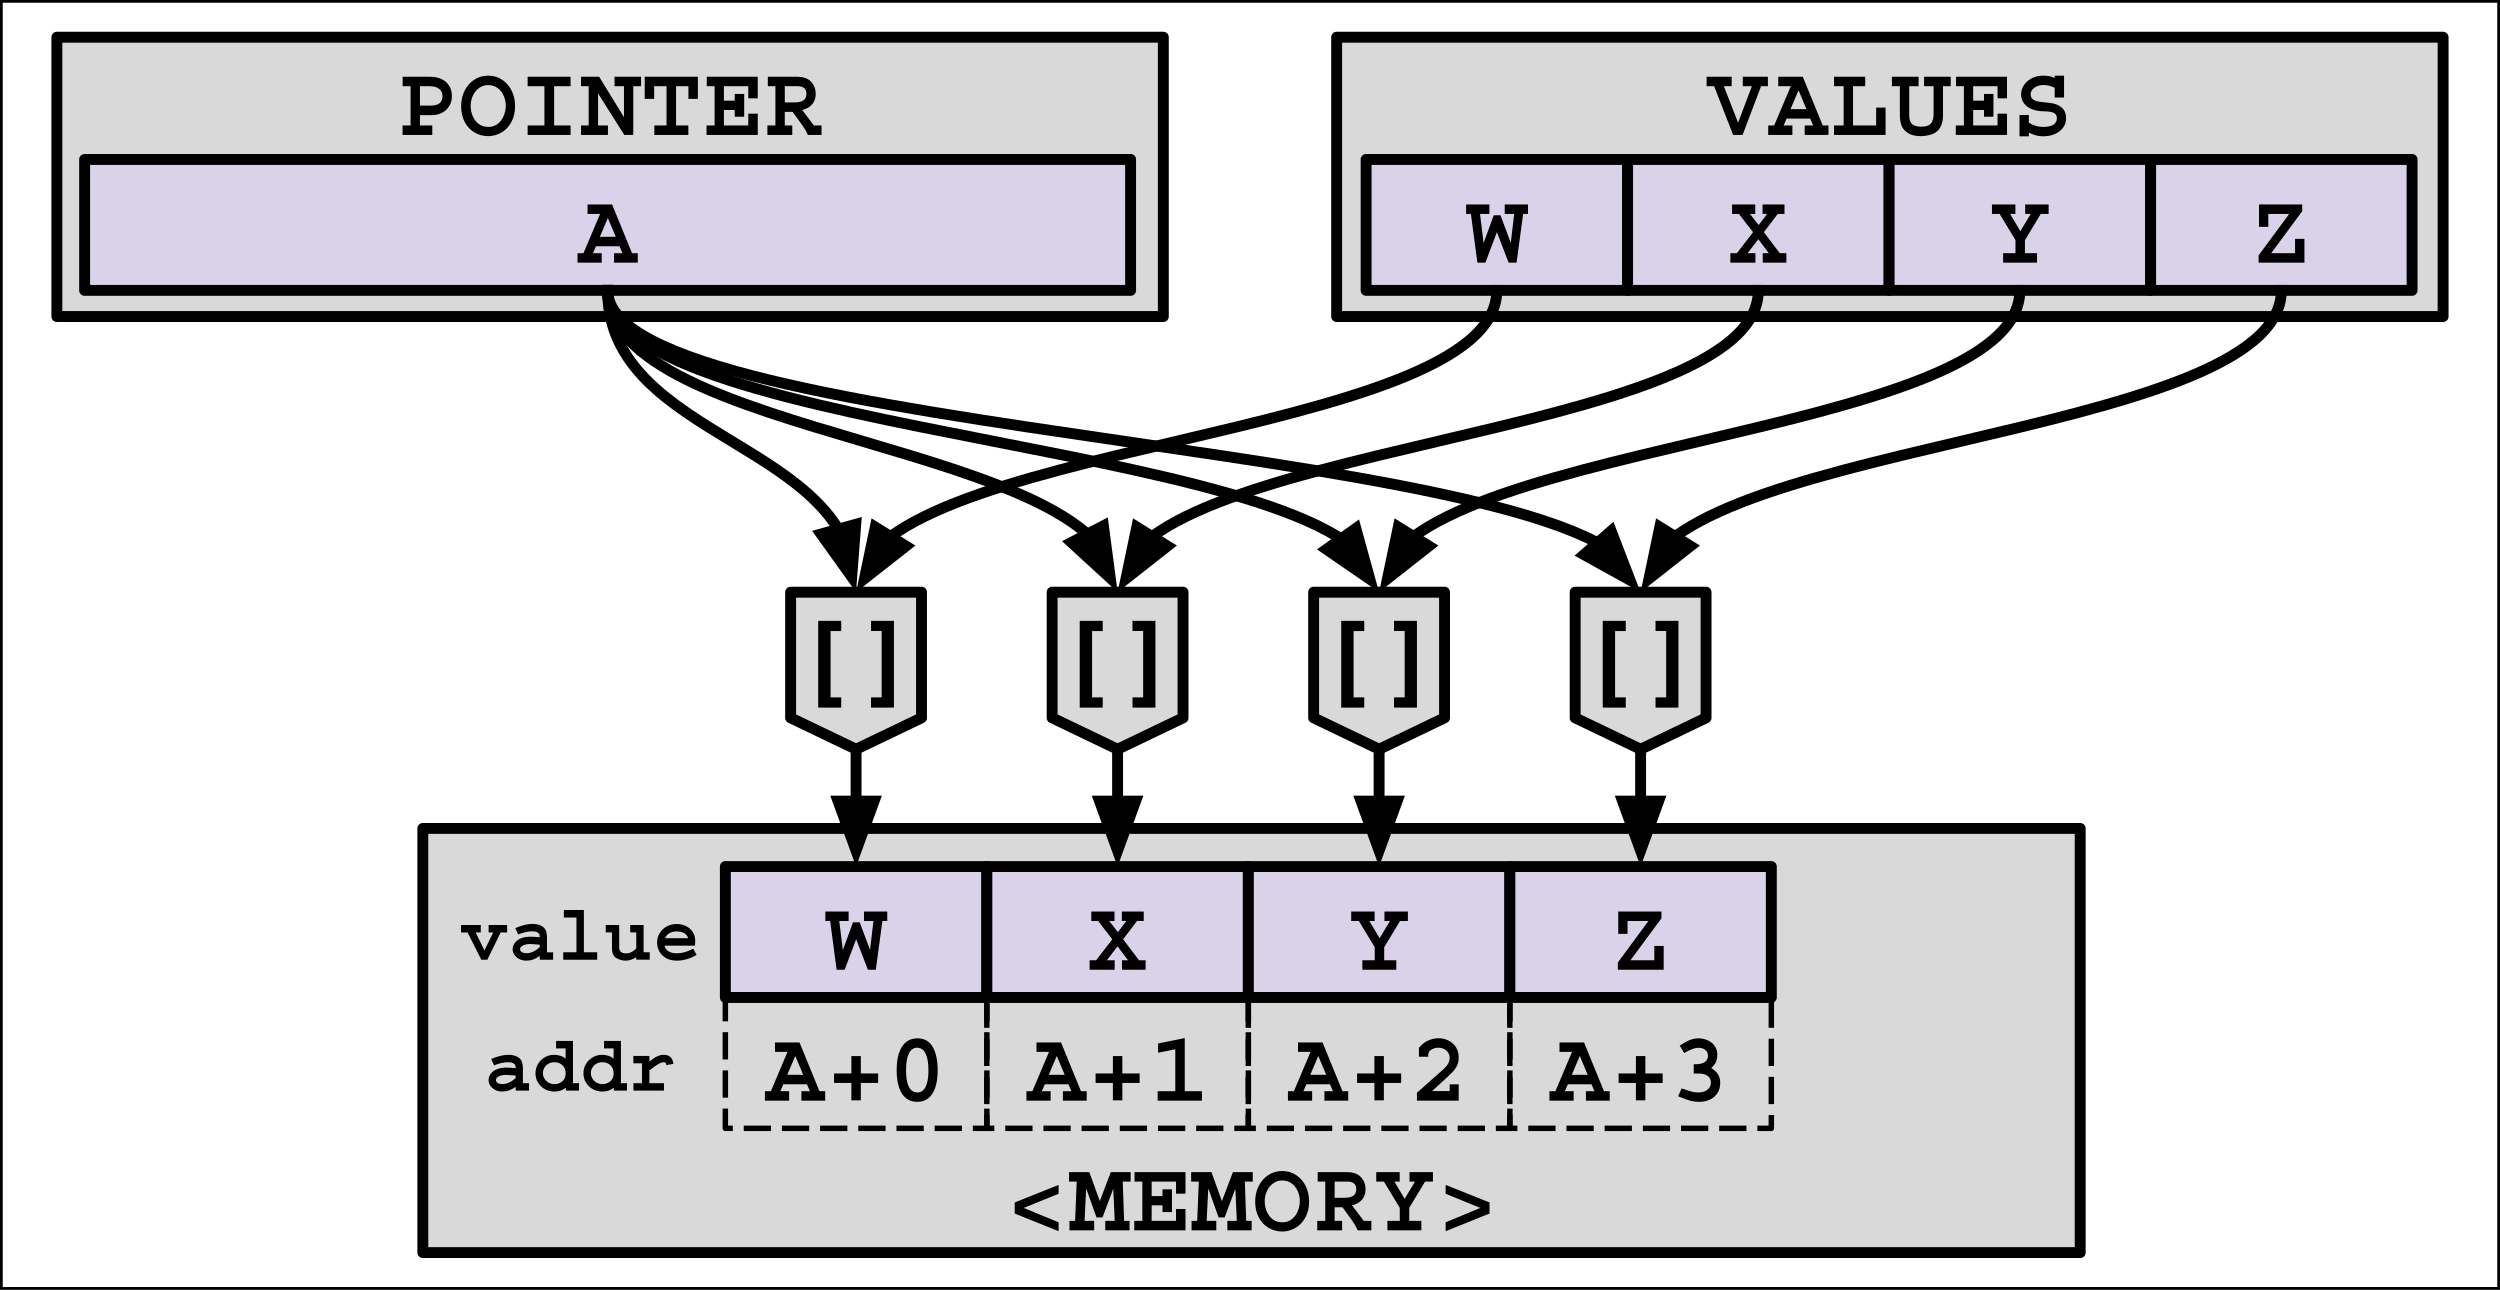 <svg version="1.1" viewBox="0.0 0.0 458.37 236.48" fill="none" stroke="none" stroke-linecap="square" stroke-miterlimit="10" xmlns:xlink="http://www.w3.org/1999/xlink" xmlns="http://www.w3.org/2000/svg"><rect x="0.0" y="0.0" width="458.37" height="236.48" fill="#808080" stroke="none"/><clipPath id="p.0"><path d="m0 0l458.37 0l0 236.48l-458.37 0l0 -236.48z" clip-rule="nonzero"/></clipPath><g clip-path="url(#p.0)"><path fill="#000000" fill-opacity="0.0" d="m0 0l458.37 0l0 236.48l-458.37 0z" fill-rule="evenodd"/><path fill="#ffffff" d="m0.003 0l458.362 0l0 236.472l-458.362 0z" fill-rule="evenodd"/><path stroke="#000000" stroke-width="1.0" stroke-linejoin="round" stroke-linecap="butt" d="m0.003 0l458.362 0l0 236.472l-458.362 0z" fill-rule="evenodd"/><path fill="#d9d9d9" d="m77.525 151.894l303.874 0l0 77.764l-303.874 0z" fill-rule="evenodd"/><path stroke="#000000" stroke-width="2.0" stroke-linejoin="round" stroke-linecap="butt" d="m77.525 151.894l303.874 0l0 77.764l-303.874 0z" fill-rule="evenodd"/><path fill="#000000" d="m187.703 221.468l6.391 2.641l0 1.625l-8.047 -3.234l0 -2.031l8.047 -3.219l0 1.625l-6.391 2.594zm13.944 -1.25l2.016 -5.312l3.641 0l0 1.734l-1.453 0l0.25 7.203l1.0 0l0 1.734l-4.453 0l0 -1.734l1.734 0l-0.266 -5.891l-1.969 5.25l-1.109 0l-1.891 -5.297l-0.297 5.938l1.766 0l0 1.734l-4.531 0l0 -1.734l1.031 0l0.297 -7.203l-1.406 0l0 -1.734l3.719 0l1.922 5.312zm15.709 -1.359l-1.734 0l0 -2.219l-4.469 0l0 2.656l1.984 0l0 -1.234l1.734 0l0 4.172l-1.734 0l0 -1.234l-1.984 0l0 2.844l4.469 0l0 -2.172l1.734 0l0 3.906l-9.391 0l0 -1.734l1.484 0l0 -7.203l-1.438 0l0 -1.734l9.344 0l0 3.953zm6.678 1.359l2.016 -5.312l3.641 0l0 1.734l-1.453 0l0.25 7.203l1.0 0l0 1.734l-4.453 0l0 -1.734l1.734 0l-0.266 -5.891l-1.969 5.25l-1.109 0l-1.891 -5.297l-0.297 5.938l1.766 0l0 1.734l-4.531 0l0 -1.734l1.031 0l0.297 -7.203l-1.406 0l0 -1.734l3.719 0l1.922 5.312zm15.991 0.047q0 1.766 -0.719 3.016q-0.703 1.25 -1.844 1.891q-1.141 0.625 -2.359 0.625q-1.344 0 -2.484 -0.656q-1.141 -0.656 -1.812 -1.906q-0.672 -1.25 -0.672 -2.938q0 -1.531 0.625 -2.812q0.641 -1.297 1.766 -2.031q1.141 -0.75 2.578 -0.75q1.453 0 2.578 0.766q1.125 0.766 1.734 2.031q0.609 1.266 0.609 2.766zm-4.922 3.844q1.0 0 1.719 -0.547q0.734 -0.562 1.109 -1.469q0.391 -0.906 0.391 -1.906q0 -0.938 -0.391 -1.797q-0.375 -0.875 -1.109 -1.406q-0.734 -0.547 -1.75 -0.547q-0.906 0 -1.641 0.531q-0.734 0.531 -1.141 1.406q-0.406 0.859 -0.406 1.875q0 1.031 0.391 1.922q0.391 0.891 1.125 1.422q0.75 0.516 1.703 0.516zm15.272 -6.062q0 1.125 -0.641 1.891q-0.625 0.766 -1.844 1.062l2.156 2.844l1.391 0l0 1.734l-2.5 0q-0.422 -0.953 -1.125 -1.922l-1.672 -2.312l-1.438 0l0 2.5l1.375 0l0 1.734l-4.562 0l0 -1.734l1.469 0l0 -7.203l-1.391 0l0 -1.734l5.328 0q1.781 0 2.609 0.922q0.844 0.906 0.844 2.219zm-1.703 0.016q0 -0.719 -0.406 -1.062q-0.406 -0.359 -1.172 -0.359l-2.391 0l0 2.969l1.797 0q1.094 0 1.625 -0.375q0.547 -0.391 0.547 -1.172zm7.959 -1.422l-0.969 0l1.875 3.156l1.906 -3.156l-1.016 0l0 -1.734l4.297 0l0 1.734l-1.438 0l-2.906 4.812l0 2.391l2.219 0l0 1.734l-6.219 0l0 -1.734l2.266 0l0 -2.391l-2.906 -4.812l-1.406 0l0 -1.734l4.297 0l0 1.734zm16.475 3.828l0 2.031l-8.047 3.234l0 -1.625l6.359 -2.641l-6.359 -2.594l0 -1.625l8.047 3.219z" fill-rule="nonzero"/><path fill="#d9d9d9" d="m245.072 6.823l202.866 0l0 51.213l-202.866 0z" fill-rule="evenodd"/><path stroke="#000000" stroke-width="2.0" stroke-linejoin="round" stroke-linecap="butt" d="m245.072 6.823l202.866 0l0 51.213l-202.866 0z" fill-rule="evenodd"/><path fill="#000000" d="m317.502 15.805l-1.438 0l2.609 6.687l2.531 -6.687l-1.672 0l0 -1.734l4.609 0l0 1.734l-1.25 0l-3.391 8.937l-1.734 0l-3.484 -8.937l-1.375 0l0 -1.734l4.594 0l0 1.734zm16.694 7.203l1.047 0l0 1.734l-4.359 0l0 -1.734l1.562 0l-0.547 -1.266l-4.328 0l-0.547 1.266l1.609 0l0 1.734l-4.438 0l0 -1.734l1.094 0l3.047 -7.203l-2.297 0l0 -1.734l4.5 0l3.656 8.937zm-2.984 -3.0l-1.453 -3.453l-1.469 3.453l2.922 0zm10.772 -4.203l-2.234 0l0 7.203l4.234 0l0 -3.281l1.734 0l0 5.016l-9.453 0l0 -1.734l1.766 0l0 -7.203l-1.766 0l0 -1.734l5.719 0l0 1.734zm9.788 0l-1.719 0l0 5.344q0 1.109 0.531 1.594q0.531 0.484 1.656 0.484q1.25 0 1.766 -0.547q0.516 -0.547 0.516 -1.859l0 -5.016l-1.75 0l0 -1.734l4.891 0l0 1.734l-1.422 0l0 5.406q0 0.922 -0.281 1.672q-0.281 0.734 -0.797 1.188q-0.516 0.453 -1.359 0.672q-0.828 0.219 -1.547 0.219q-1.062 0 -1.781 -0.25q-0.703 -0.25 -1.219 -0.766q-0.922 -0.859 -0.922 -2.938l0 -5.203l-1.453 0l0 -1.734l4.891 0l0 1.734zm16.209 2.219l-1.734 0l0 -2.219l-4.469 0l0 2.656l1.984 0l0 -1.234l1.734 0l0 4.172l-1.734 0l0 -1.234l-1.984 0l0 2.844l4.469 0l0 -2.172l1.734 0l0 3.906l-9.391 0l0 -1.734l1.484 0l0 -7.203l-1.438 0l0 -1.734l9.344 0l0 3.953zm8.741 -3.734l0 -0.422l1.719 0l0 4.016l-1.719 0l0 -1.797q-1.094 -0.5 -2.031 -0.5q-1.016 0 -1.703 0.5q-0.672 0.5 -0.672 1.188q0 0.609 0.391 0.922q0.391 0.297 0.953 0.406q0.562 0.109 1.562 0.203l0.719 0.078q1.344 0.172 2.109 0.875q0.766 0.688 0.766 1.922q0 0.984 -0.562 1.734q-0.547 0.75 -1.516 1.172q-0.953 0.406 -2.156 0.406q-0.656 0 -1.25 -0.156q-0.594 -0.156 -1.344 -0.516l0 0.672l-1.719 0l0 -3.906l1.719 0l0 1.422q1.266 0.766 2.609 0.766q1.219 0 1.875 -0.406q0.656 -0.422 0.656 -1.188q0 -0.656 -0.516 -0.953q-0.516 -0.297 -1.766 -0.312q-2.094 -0.031 -3.188 -0.891q-1.094 -0.859 -1.094 -2.25q0 -0.875 0.516 -1.656q0.516 -0.797 1.438 -1.266q0.922 -0.484 2.109 -0.484q1.156 0 2.094 0.422z" fill-rule="nonzero"/><path fill="#d9d9d9" d="m10.427 6.823l202.866 0l0 51.213l-202.866 0z" fill-rule="evenodd"/><path stroke="#000000" stroke-width="2.0" stroke-linejoin="round" stroke-linecap="butt" d="m10.427 6.823l202.866 0l0 51.213l-202.866 0z" fill-rule="evenodd"/><path fill="#000000" d="m82.853 17.665q0 1.0 -0.484 1.781q-0.469 0.781 -1.297 1.219q-0.828 0.438 -1.828 0.438l-2.25 0l0 1.906l2.266 0l0 1.734l-5.453 0l0 -1.734l1.469 0l0 -7.203l-1.453 0l0 -1.734l4.922 0q1.938 0 3.016 0.953q1.094 0.953 1.094 2.641zm-1.719 -0.047q0 -0.828 -0.609 -1.312q-0.609 -0.5 -1.781 -0.5l-1.75 0l0 3.562l1.938 0q2.203 0 2.203 -1.75zm13.303 1.812q0 1.766 -0.719 3.016q-0.703 1.25 -1.844 1.891q-1.141 0.625 -2.359 0.625q-1.344 0 -2.484 -0.656q-1.141 -0.656 -1.812 -1.906q-0.672 -1.25 -0.672 -2.938q0 -1.531 0.625 -2.812q0.641 -1.297 1.766 -2.031q1.141 -0.75 2.578 -0.75q1.453 0 2.578 0.766q1.125 0.766 1.734 2.031q0.609 1.266 0.609 2.766zm-4.922 3.844q1.0 0 1.719 -0.547q0.734 -0.562 1.109 -1.469q0.391 -0.906 0.391 -1.906q0 -0.938 -0.391 -1.797q-0.375 -0.875 -1.109 -1.406q-0.734 -0.547 -1.75 -0.547q-0.906 0 -1.641 0.531q-0.734 0.531 -1.141 1.406q-0.406 0.859 -0.406 1.875q0 1.031 0.391 1.922q0.391 0.891 1.125 1.422q0.75 0.516 1.703 0.516zm15.1 -7.469l-3.016 0l0 7.203l3.016 0l0 1.734l-7.875 0l0 -1.734l3.078 0l0 -7.203l-3.078 0l0 -1.734l7.875 0l0 1.734zm9.788 5.672l0 -5.672l-1.734 0l0 -1.734l4.875 0l0 1.734l-1.438 0l0 8.937l-1.641 0l-4.812 -7.609l0 5.875l1.812 0l0 1.734l-4.938 0l0 -1.734l1.406 0l0 -7.203l-1.406 0l0 -1.734l3.328 0l4.547 7.406zm13.553 -3.344l-1.734 0l0 -2.328l-2.266 0l0 7.203l2.25 0l0 1.734l-6.234 0l0 -1.734l2.234 0l0 -7.203l-2.266 0l0 2.328l-1.734 0l0 -4.062l9.75 0l0 4.062zm10.975 -0.109l-1.734 0l0 -2.219l-4.469 0l0 2.656l1.984 0l0 -1.234l1.734 0l0 4.172l-1.734 0l0 -1.234l-1.984 0l0 2.844l4.469 0l0 -2.172l1.734 0l0 3.906l-9.391 0l0 -1.734l1.484 0l0 -7.203l-1.438 0l0 -1.734l9.344 0l0 3.953zm10.631 -0.812q0 1.125 -0.641 1.891q-0.625 0.766 -1.844 1.062l2.156 2.844l1.391 0l0 1.734l-2.5 0q-0.422 -0.953 -1.125 -1.922l-1.672 -2.312l-1.438 0l0 2.5l1.375 0l0 1.734l-4.562 0l0 -1.734l1.469 0l0 -7.203l-1.391 0l0 -1.734l5.328 0q1.781 0 2.609 0.922q0.844 0.906 0.844 2.219zm-1.703 0.016q0 -0.719 -0.406 -1.062q-0.406 -0.359 -1.172 -0.359l-2.391 0l0 2.969l1.797 0q1.094 0 1.625 -0.375q0.547 -0.391 0.547 -1.172z" fill-rule="nonzero"/><path fill="#d9d2e9" d="m15.516 29.238l191.78 0l0 24.0l-191.78 0z" fill-rule="evenodd"/><path stroke="#000000" stroke-width="2.0" stroke-linejoin="round" stroke-linecap="butt" d="m15.516 29.238l191.78 0l0 24.0l-191.78 0z" fill-rule="evenodd"/><path fill="#000000" d="m115.887 46.423l1.047 0l0 1.734l-4.359 0l0 -1.734l1.562 0l-0.547 -1.266l-4.328 0l-0.547 1.266l1.609 0l0 1.734l-4.438 0l0 -1.734l1.094 0l3.047 -7.203l-2.297 0l0 -1.734l4.5 0l3.656 8.938zm-2.984 -3.0l-1.453 -3.453l-1.469 3.453l2.922 0z" fill-rule="nonzero"/><path fill="#d9d2e9" d="m250.471 29.238l47.937 0l0 24.0l-47.937 0z" fill-rule="evenodd"/><path stroke="#000000" stroke-width="2.0" stroke-linejoin="round" stroke-linecap="butt" d="m250.471 29.238l47.937 0l0 24.0l-47.937 0z" fill-rule="evenodd"/><path fill="#000000" d="m273.077 39.22l-1.719 0l0.656 5.344l1.859 -5.094l1.234 0l1.891 5.047l0.625 -5.297l-1.734 0l0 -1.734l4.266 0l0 1.734l-0.891 0l-1.203 8.938l-1.453 0l-2.156 -5.594l-2.109 5.594l-1.469 0l-1.188 -8.938l-0.875 0l0 -1.734l4.266 0l0 1.734z" fill-rule="nonzero"/><path fill="#d9d2e9" d="m298.419 29.238l47.937 0l0 24.0l-47.937 0z" fill-rule="evenodd"/><path stroke="#000000" stroke-width="2.0" stroke-linejoin="round" stroke-linecap="butt" d="m298.419 29.238l47.937 0l0 24.0l-47.937 0z" fill-rule="evenodd"/><path fill="#000000" d="m321.821 39.22l-0.969 0l1.594 2.047l1.547 -2.047l-0.828 0l0 -1.734l4.016 0l0 1.734l-1.234 0l-2.547 3.359l2.922 3.844l1.203 0l0 1.734l-4.328 0l0 -1.734l1.109 0l-1.922 -2.562l-1.969 2.562l1.438 0l0 1.734l-4.594 0l0 -1.734l1.188 0l2.969 -3.844l-2.594 -3.359l-1.25 0l0 -1.734l4.25 0l0 1.734z" fill-rule="nonzero"/><path fill="#d9d2e9" d="m346.366 29.238l47.937 0l0 24.0l-47.937 0z" fill-rule="evenodd"/><path stroke="#000000" stroke-width="2.0" stroke-linejoin="round" stroke-linecap="butt" d="m346.366 29.238l47.937 0l0 24.0l-47.937 0z" fill-rule="evenodd"/><path fill="#000000" d="m369.519 39.22l-0.969 0l1.875 3.156l1.906 -3.156l-1.016 0l0 -1.734l4.297 0l0 1.734l-1.438 0l-2.906 4.812l0 2.391l2.219 0l0 1.734l-6.219 0l0 -1.734l2.266 0l0 -2.391l-2.906 -4.812l-1.406 0l0 -1.734l4.297 0l0 1.734z" fill-rule="nonzero"/><path fill="#d9d2e9" d="m394.313 29.238l47.937 0l0 24.0l-47.937 0z" fill-rule="evenodd"/><path stroke="#000000" stroke-width="2.0" stroke-linejoin="round" stroke-linecap="butt" d="m394.313 29.238l47.937 0l0 24.0l-47.937 0z" fill-rule="evenodd"/><path fill="#000000" d="m422.107 38.72l-5.688 7.703l4.375 0l0 -2.625l1.719 0l0 4.359l-8.406 0l0 -1.328l5.609 -7.609l-3.828 0l0 2.359l-1.703 0l0 -4.094l7.922 0l0 1.234z" fill-rule="nonzero"/><path fill="#d9d2e9" d="m132.991 158.881l47.937 0l0 24.0l-47.937 0z" fill-rule="evenodd"/><path stroke="#000000" stroke-width="2.0" stroke-linejoin="round" stroke-linecap="butt" d="m132.991 158.881l47.937 0l0 24.0l-47.937 0z" fill-rule="evenodd"/><path fill="#000000" d="m155.597 168.863l-1.719 0l0.656 5.344l1.859 -5.094l1.234 0l1.891 5.047l0.625 -5.297l-1.734 0l0 -1.734l4.266 0l0 1.734l-0.891 0l-1.203 8.938l-1.453 0l-2.156 -5.594l-2.109 5.594l-1.469 0l-1.188 -8.938l-0.875 0l0 -1.734l4.266 0l0 1.734z" fill-rule="nonzero"/><path fill="#d9d2e9" d="m180.938 158.881l47.937 0l0 24.0l-47.937 0z" fill-rule="evenodd"/><path stroke="#000000" stroke-width="2.0" stroke-linejoin="round" stroke-linecap="butt" d="m180.938 158.881l47.937 0l0 24.0l-47.937 0z" fill-rule="evenodd"/><path fill="#000000" d="m204.341 168.863l-0.969 0l1.594 2.047l1.547 -2.047l-0.828 0l0 -1.734l4.016 0l0 1.734l-1.234 0l-2.547 3.359l2.922 3.844l1.203 0l0 1.734l-4.328 0l0 -1.734l1.109 0l-1.922 -2.562l-1.969 2.562l1.438 0l0 1.734l-4.594 0l0 -1.734l1.188 0l2.969 -3.844l-2.594 -3.359l-1.25 0l0 -1.734l4.25 0l0 1.734z" fill-rule="nonzero"/><path fill="#d9d2e9" d="m228.886 158.881l47.937 0l0 24.0l-47.937 0z" fill-rule="evenodd"/><path stroke="#000000" stroke-width="2.0" stroke-linejoin="round" stroke-linecap="butt" d="m228.886 158.881l47.937 0l0 24.0l-47.937 0z" fill-rule="evenodd"/><path fill="#000000" d="m252.039 168.863l-0.969 0l1.875 3.156l1.906 -3.156l-1.016 0l0 -1.734l4.297 0l0 1.734l-1.438 0l-2.906 4.812l0 2.391l2.219 0l0 1.734l-6.219 0l0 -1.734l2.266 0l0 -2.391l-2.906 -4.812l-1.406 0l0 -1.734l4.297 0l0 1.734z" fill-rule="nonzero"/><path fill="#d9d2e9" d="m276.833 158.881l47.937 0l0 24.0l-47.937 0z" fill-rule="evenodd"/><path stroke="#000000" stroke-width="2.0" stroke-linejoin="round" stroke-linecap="butt" d="m276.833 158.881l47.937 0l0 24.0l-47.937 0z" fill-rule="evenodd"/><path fill="#000000" d="m304.627 168.363l-5.688 7.703l4.375 0l0 -2.625l1.719 0l0 4.359l-8.406 0l0 -1.328l5.609 -7.609l-3.828 0l0 2.359l-1.703 0l0 -4.094l7.922 0l0 1.234z" fill-rule="nonzero"/><path fill="#d9d9d9" d="m144.959 108.576l24.0 0l0 23.04l-12.0 5.76l-12.0 -5.76z" fill-rule="evenodd"/><path stroke="#000000" stroke-width="2.0" stroke-linejoin="round" stroke-linecap="butt" d="m144.959 108.576l24.0 0l0 23.04l-12.0 5.76l-12.0 -5.76z" fill-rule="evenodd"/><path fill="#000000" d="m150.016 129.736l0 -15.906l4.219 0l0 1.875l-1.953 0l0 12.156l1.953 0l0 1.875l-4.219 0zm13.882 -15.906l0 15.906l-4.203 0l0 -1.875l1.953 0l0 -12.172l-1.953 0l0 -1.859l4.203 0z" fill-rule="nonzero"/><path fill="#000000" fill-opacity="0.0" d="m274.44 53.238c0 13.835 -29.37 20.752 -58.74 27.669c-29.37 6.917 -58.74 13.835 -58.74 27.669" fill-rule="evenodd"/><path stroke="#000000" stroke-width="2.0" stroke-linejoin="round" stroke-linecap="butt" d="m274.44 53.238c0 13.835 -29.37 20.752 -58.74 27.669c-14.685 3.459 -29.37 6.917 -40.384 11.241c-2.753 1.081 -5.277 2.216 -7.515 3.418c-1.119 0.601 -2.165 1.219 -3.133 1.856c-0.242 0.159 -0.479 0.319 -0.711 0.481c-0.116 0.081 -0.231 0.162 -0.344 0.243l-0.323 0.235" fill-rule="evenodd"/><path fill="#000000" stroke="#000000" stroke-width="2.0" stroke-linecap="butt" d="m160.482 96.639l-1.981 9.453l7.594 -5.969z" fill-rule="evenodd"/><path fill="#000000" fill-opacity="0.0" d="m111.406 53.238c0 13.835 11.386 20.752 22.772 27.669c11.386 6.917 22.772 13.835 22.772 27.669" fill-rule="evenodd"/><path stroke="#000000" stroke-width="2.0" stroke-linejoin="round" stroke-linecap="butt" d="m111.406 53.238c0 13.835 11.386 20.752 22.772 27.669c5.693 3.459 11.386 6.917 15.656 11.241c1.067 1.081 2.046 2.216 2.913 3.418c0.217 0.301 0.427 0.605 0.629 0.915c0.101 0.155 0.201 0.31 0.298 0.467l0.044 0.072" fill-rule="evenodd"/><path fill="#000000" stroke="#000000" stroke-width="2.0" stroke-linecap="butt" d="m150.536 97.909l5.626 7.851l0.737 -9.631z" fill-rule="evenodd"/><path fill="#000000" fill-opacity="0.0" d="m156.959 137.376l0 21.512" fill-rule="evenodd"/><path stroke="#000000" stroke-width="2.0" stroke-linejoin="round" stroke-linecap="butt" d="m156.959 137.376l0 9.512" fill-rule="evenodd"/><path fill="#000000" stroke="#000000" stroke-width="2.0" stroke-linecap="butt" d="m153.656 146.888l3.303 9.076l3.303 -9.076z" fill-rule="evenodd"/><path fill="#d9d9d9" d="m192.907 108.576l24.0 0l0 23.04l-12.0 5.76l-12.0 -5.76z" fill-rule="evenodd"/><path stroke="#000000" stroke-width="2.0" stroke-linejoin="round" stroke-linecap="butt" d="m192.907 108.576l24.0 0l0 23.04l-12.0 5.76l-12.0 -5.76z" fill-rule="evenodd"/><path fill="#000000" d="m197.964 129.736l0 -15.906l4.219 0l0 1.875l-1.953 0l0 12.156l1.953 0l0 1.875l-4.219 0zm13.882 -15.906l0 15.906l-4.203 0l0 -1.875l1.953 0l0 -12.172l-1.953 0l0 -1.859l4.203 0z" fill-rule="nonzero"/><path fill="#d9d9d9" d="m240.854 108.576l24 0l0 23.04l-12 5.76l-12.0 -5.76z" fill-rule="evenodd"/><path stroke="#000000" stroke-width="2.0" stroke-linejoin="round" stroke-linecap="butt" d="m240.854 108.576l24 0l0 23.04l-12 5.76l-12.0 -5.76z" fill-rule="evenodd"/><path fill="#000000" d="m245.911 129.736l0 -15.906l4.219 0l0 1.875l-1.953 0l0 12.156l1.953 0l0 1.875l-4.219 0zm13.882 -15.906l0 15.906l-4.203 0l0 -1.875l1.953 0l0 -12.172l-1.953 0l0 -1.859l4.203 0z" fill-rule="nonzero"/><path fill="#d9d9d9" d="m288.802 108.576l24.0 0l0 23.04l-12.0 5.76l-12.0 -5.76z" fill-rule="evenodd"/><path stroke="#000000" stroke-width="2.0" stroke-linejoin="round" stroke-linecap="butt" d="m288.802 108.576l24.0 0l0 23.04l-12.0 5.76l-12.0 -5.76z" fill-rule="evenodd"/><path fill="#000000" d="m293.859 129.736l0 -15.906l4.219 0l0 1.875l-1.953 0l0 12.156l1.953 0l0 1.875l-4.219 0zm13.882 -15.906l0 15.906l-4.203 0l0 -1.875l1.953 0l0 -12.172l-1.953 0l0 -1.859l4.203 0z" fill-rule="nonzero"/><path fill="#000000" fill-opacity="0.0" d="m111.406 53.238c0 13.835 47.346 20.752 94.693 27.669c47.346 6.917 94.693 13.835 94.693 27.669" fill-rule="evenodd"/><path stroke="#000000" stroke-width="2.0" stroke-linejoin="round" stroke-linecap="butt" d="m111.406 53.238c0 13.835 47.346 20.752 94.693 27.669c23.673 3.459 47.346 6.917 65.101 11.241c8.877 2.162 16.275 4.539 21.454 7.242l0.258 0.137" fill-rule="evenodd"/><path fill="#000000" stroke="#000000" stroke-width="2.0" stroke-linecap="butt" d="m290.42 101.695l8.451 4.676l-3.469 -9.014z" fill-rule="evenodd"/><path fill="#000000" fill-opacity="0.0" d="m322.387 53.238c0 13.835 -29.37 20.752 -58.74 27.669c-29.37 6.917 -58.74 13.835 -58.74 27.669" fill-rule="evenodd"/><path stroke="#000000" stroke-width="2.0" stroke-linejoin="round" stroke-linecap="butt" d="m322.387 53.238c0 13.835 -29.37 20.752 -58.74 27.669c-14.685 3.459 -29.37 6.917 -40.384 11.241c-2.753 1.081 -5.277 2.216 -7.515 3.418c-1.119 0.601 -2.165 1.219 -3.133 1.856c-0.242 0.159 -0.479 0.319 -0.711 0.481c-0.116 0.081 -0.231 0.162 -0.344 0.243l-0.323 0.235" fill-rule="evenodd"/><path fill="#000000" stroke="#000000" stroke-width="2.0" stroke-linecap="butt" d="m208.43 96.639l-1.981 9.453l7.594 -5.969z" fill-rule="evenodd"/><path fill="#000000" fill-opacity="0.0" d="m370.334 53.238c0 13.835 -29.37 20.752 -58.74 27.669c-29.37 6.917 -58.74 13.835 -58.74 27.669" fill-rule="evenodd"/><path stroke="#000000" stroke-width="2.0" stroke-linejoin="round" stroke-linecap="butt" d="m370.334 53.238c0 13.835 -29.37 20.752 -58.74 27.669c-14.685 3.459 -29.37 6.917 -40.384 11.241c-2.753 1.081 -5.277 2.216 -7.515 3.418c-1.119 0.601 -2.165 1.219 -3.133 1.856c-0.242 0.159 -0.479 0.319 -0.711 0.481c-0.116 0.081 -0.231 0.162 -0.344 0.243l-0.323 0.235" fill-rule="evenodd"/><path fill="#000000" stroke="#000000" stroke-width="2.0" stroke-linecap="butt" d="m256.377 96.639l-1.981 9.453l7.594 -5.969z" fill-rule="evenodd"/><path fill="#000000" fill-opacity="0.0" d="m418.282 53.238c0 13.835 -29.37 20.752 -58.74 27.669c-29.37 6.917 -58.74 13.835 -58.74 27.669" fill-rule="evenodd"/><path stroke="#000000" stroke-width="2.0" stroke-linejoin="round" stroke-linecap="butt" d="m418.282 53.238c0 13.835 -29.37 20.752 -58.74 27.669c-14.685 3.459 -29.37 6.917 -40.384 11.241c-2.753 1.081 -5.277 2.216 -7.515 3.418c-1.119 0.601 -2.165 1.219 -3.133 1.856c-0.242 0.159 -0.479 0.319 -0.711 0.481c-0.116 0.081 -0.231 0.162 -0.344 0.243l-0.323 0.235" fill-rule="evenodd"/><path fill="#000000" stroke="#000000" stroke-width="2.0" stroke-linecap="butt" d="m304.325 96.639l-1.981 9.453l7.594 -5.969z" fill-rule="evenodd"/><path fill="#000000" fill-opacity="0.0" d="m204.907 137.376l0 21.512" fill-rule="evenodd"/><path stroke="#000000" stroke-width="2.0" stroke-linejoin="round" stroke-linecap="butt" d="m204.907 137.376l0 9.512" fill-rule="evenodd"/><path fill="#000000" stroke="#000000" stroke-width="2.0" stroke-linecap="butt" d="m201.603 146.888l3.303 9.076l3.303 -9.076z" fill-rule="evenodd"/><path fill="#000000" fill-opacity="0.0" d="m252.854 137.376l0 21.512" fill-rule="evenodd"/><path stroke="#000000" stroke-width="2.0" stroke-linejoin="round" stroke-linecap="butt" d="m252.854 137.376l0 9.512" fill-rule="evenodd"/><path fill="#000000" stroke="#000000" stroke-width="2.0" stroke-linecap="butt" d="m249.551 146.888l3.303 9.076l3.303 -9.076z" fill-rule="evenodd"/><path fill="#000000" fill-opacity="0.0" d="m300.802 137.376l0 21.512" fill-rule="evenodd"/><path stroke="#000000" stroke-width="2.0" stroke-linejoin="round" stroke-linecap="butt" d="m300.802 137.376l0 9.512" fill-rule="evenodd"/><path fill="#000000" stroke="#000000" stroke-width="2.0" stroke-linecap="butt" d="m297.498 146.888l3.303 9.076l3.303 -9.076z" fill-rule="evenodd"/><path fill="#000000" fill-opacity="0.0" d="m111.406 53.238c0 13.835 23.378 20.752 46.756 27.669c23.378 6.917 46.756 13.835 46.756 27.669" fill-rule="evenodd"/><path stroke="#000000" stroke-width="2.0" stroke-linejoin="round" stroke-linecap="butt" d="m111.406 53.238c0 13.835 23.378 20.752 46.756 27.669c11.689 3.459 23.378 6.917 32.145 11.241c2.192 1.081 4.201 2.216 5.981 3.418c0.89 0.601 1.724 1.219 2.494 1.856c0.193 0.159 0.381 0.319 0.566 0.481l0.031 0.028" fill-rule="evenodd"/><path fill="#000000" stroke="#000000" stroke-width="2.0" stroke-linecap="butt" d="m196.449 99.455l7.119 6.527l-1.258 -9.576z" fill-rule="evenodd"/><path fill="#000000" fill-opacity="0.0" d="m111.406 53.238c0 13.835 35.362 20.752 70.724 27.669c35.362 6.917 70.724 13.835 70.724 27.669" fill-rule="evenodd"/><path stroke="#000000" stroke-width="2.0" stroke-linejoin="round" stroke-linecap="butt" d="m111.406 53.238c0 13.835 35.362 20.752 70.724 27.669c17.681 3.459 35.362 6.917 48.623 11.241c3.315 1.081 6.354 2.216 9.048 3.418c1.347 0.601 2.607 1.219 3.773 1.856c0.583 0.318 1.142 0.641 1.676 0.969c0.134 0.082 0.266 0.164 0.396 0.247l0.251 0.162" fill-rule="evenodd"/><path fill="#000000" stroke="#000000" stroke-width="2.0" stroke-linecap="butt" d="m243.205 100.715l7.954 5.479l-2.571 -9.31z" fill-rule="evenodd"/><path fill="#000000" fill-opacity="0.0" d="m79.677 158.881l53.323 0l0 24.0l-53.323 0z" fill-rule="evenodd"/><path fill="#000000" d="m88.151 170.961l-0.938 0l1.609 3.297l1.609 -3.297l-0.844 0l0 -1.359l3.391 0l0 1.359l-1.188 0l-2.438 5.0l-1.109 0l-2.516 -5.0l-1.203 0l0 -1.359l3.625 0l0 1.359zm10.997 -1.266q0.625 0.297 0.875 0.797q0.266 0.5 0.266 1.469l0 2.641l1.125 0l0 1.359l-2.453 0l0 -0.688q-0.641 0.453 -1.219 0.656q-0.562 0.203 -1.219 0.203q-0.734 0 -1.312 -0.297q-0.578 -0.297 -0.906 -0.781q-0.312 -0.484 -0.312 -1.016q0 -0.578 0.359 -1.109q0.359 -0.531 1.094 -0.859q0.75 -0.328 1.828 -0.328q0.531 0 1.688 0.094l0 -0.141q0 -0.484 -0.359 -0.703q-0.344 -0.234 -1.078 -0.234q-1.094 0 -2.516 0.578l-0.531 -1.172q1.828 -0.766 3.125 -0.766q0.891 0 1.547 0.297zm-2.641 5.078q1.25 0 2.453 -1.125l0 -0.438l-0.359 -0.031q-0.125 -0.016 -0.578 -0.047q-0.453 -0.047 -0.844 -0.047q-0.75 0 -1.297 0.266q-0.531 0.25 -0.531 0.688q0 0.328 0.328 0.531q0.344 0.203 0.828 0.203zm10.544 -0.172l2.438 0l0 1.359l-6.219 0l0 -1.359l2.422 0l0 -6.375l-2.312 0l0 -1.375l3.672 0l0 7.75zm6.481 -0.891q0 0.531 0.312 0.812q0.312 0.281 0.906 0.281q0.531 0 0.953 -0.203q0.438 -0.203 0.953 -0.688l0 -2.953l-1.109 0l0 -1.359l2.453 0l0 5.0l1.125 0l0 1.359l-2.469 0l0 -0.453q-0.969 0.625 -1.938 0.625q-0.859 0 -1.688 -0.453q-0.828 -0.469 -0.828 -1.828l0 -2.891l-1.141 0l0 -1.359l2.469 0l0 4.109zm13.934 -1.297q0 0.5 -0.031 0.969l-5.594 0q0.125 0.656 0.719 1.031q0.594 0.375 1.562 0.375q1.359 0 2.984 -0.844l0.609 1.125q-0.875 0.531 -1.797 0.797q-0.922 0.266 -1.797 0.266q-1.094 0 -1.922 -0.422q-0.812 -0.438 -1.266 -1.188q-0.453 -0.766 -0.453 -1.719q0 -1.0 0.5 -1.766q0.5 -0.781 1.312 -1.203q0.828 -0.422 1.797 -0.422q0.922 0 1.688 0.391q0.781 0.375 1.234 1.062q0.453 0.688 0.453 1.547zm-3.453 -1.641q-0.703 0 -1.281 0.328q-0.562 0.312 -0.781 0.922l4.203 0q-0.109 -0.562 -0.672 -0.906q-0.547 -0.344 -1.469 -0.344z" fill-rule="nonzero"/><path fill="#000000" fill-opacity="0.0" d="m132.991 182.881l47.937 0l0 24.0l-47.937 0z" fill-rule="evenodd"/><path stroke="#000000" stroke-width="1.0" stroke-linejoin="round" stroke-linecap="butt" stroke-dasharray="4.0,3.0" d="m132.991 182.881l47.937 0l0 24.0l-47.937 0z" fill-rule="evenodd"/><path fill="#000000" d="m150.247 200.066l1.047 0l0 1.734l-4.359 0l0 -1.734l1.562 0l-0.547 -1.266l-4.328 0l-0.547 1.266l1.609 0l0 1.734l-4.438 0l0 -1.734l1.094 0l3.047 -7.203l-2.297 0l0 -1.734l4.5 0l3.656 8.938zm-2.984 -3.0l-1.453 -3.453l-1.469 3.453l2.922 0zm10.569 -0.25l3.172 0l0 1.734l-3.172 0l0 3.188l-1.734 0l0 -3.188l-3.172 0l0 -1.734l3.172 0l0 -3.188l1.734 0l0 3.188zm14.084 -0.594q0 2.797 -0.969 4.297q-0.953 1.5 -2.781 1.5q-1.828 0 -2.797 -1.516q-0.969 -1.516 -0.969 -4.281q0 -2.812 0.984 -4.328q0.984 -1.516 2.828 -1.516q1.906 0 2.797 1.578q0.906 1.562 0.906 4.266zm-3.703 4.078q0.984 0 1.5 -1.047q0.516 -1.047 0.516 -3.0q0 -2.031 -0.531 -3.094q-0.516 -1.062 -1.547 -1.062q-1.0 0 -1.516 1.062q-0.516 1.062 -0.516 3.062q0 4.078 2.094 4.078z" fill-rule="nonzero"/><path fill="#000000" fill-opacity="0.0" d="m180.938 182.881l47.937 0l0 24.0l-47.937 0z" fill-rule="evenodd"/><path stroke="#000000" stroke-width="1.0" stroke-linejoin="round" stroke-linecap="butt" stroke-dasharray="4.0,3.0" d="m180.938 182.881l47.937 0l0 24.0l-47.937 0z" fill-rule="evenodd"/><path fill="#000000" d="m198.194 200.066l1.047 0l0 1.734l-4.359 0l0 -1.734l1.562 0l-0.547 -1.266l-4.328 0l-0.547 1.266l1.609 0l0 1.734l-4.438 0l0 -1.734l1.094 0l3.047 -7.203l-2.297 0l0 -1.734l4.5 0l3.656 8.938zm-2.984 -3.0l-1.453 -3.453l-1.469 3.453l2.922 0zm10.569 -0.25l3.172 0l0 1.734l-3.172 0l0 3.188l-1.734 0l0 -3.188l-3.172 0l0 -1.734l3.172 0l0 -3.188l1.734 0l0 3.188zm14.6 3.25l0 1.734l-8.125 0l0 -1.734l3.234 0l0 -7.688l-3.156 0.641l0 -1.703l4.891 -0.984l0 9.734l3.156 0z" fill-rule="nonzero"/><path fill="#000000" fill-opacity="0.0" d="m228.886 182.881l47.937 0l0 24.0l-47.937 0z" fill-rule="evenodd"/><path stroke="#000000" stroke-width="1.0" stroke-linejoin="round" stroke-linecap="butt" stroke-dasharray="4.0,3.0" d="m228.886 182.881l47.937 0l0 24.0l-47.937 0z" fill-rule="evenodd"/><path fill="#000000" d="m246.142 200.066l1.047 0l0 1.734l-4.359 0l0 -1.734l1.562 0l-0.547 -1.266l-4.328 0l-0.547 1.266l1.609 0l0 1.734l-4.438 0l0 -1.734l1.094 0l3.047 -7.203l-2.297 0l0 -1.734l4.5 0l3.656 8.938zm-2.984 -3.0l-1.453 -3.453l-1.469 3.453l2.922 0zm10.569 -0.25l3.172 0l0 1.734l-3.172 0l0 3.188l-1.734 0l0 -3.188l-3.172 0l0 -1.734l3.172 0l0 -3.188l1.734 0l0 3.188zm13.725 -3.0q0 0.906 -0.297 1.547q-0.297 0.641 -0.938 1.297q-0.641 0.641 -2.219 2.078l-1.438 1.312l3.234 0l0 -1.234l1.656 0l0 2.984l-7.656 0l0 -1.453l4.906 -4.344q0.484 -0.438 0.781 -0.938q0.312 -0.516 0.312 -1.078q0 -0.844 -0.594 -1.359q-0.594 -0.531 -1.469 -0.531q-0.688 0 -1.281 0.344q-0.578 0.328 -0.578 1.0l0 0.312l-1.719 0l0 -1.641q0.703 -0.859 1.625 -1.297q0.922 -0.453 1.984 -0.453q1.016 0 1.844 0.438q0.844 0.422 1.344 1.203q0.5 0.781 0.5 1.812z" fill-rule="nonzero"/><path fill="#000000" fill-opacity="0.0" d="m276.833 182.881l47.937 0l0 24.0l-47.937 0z" fill-rule="evenodd"/><path stroke="#000000" stroke-width="1.0" stroke-linejoin="round" stroke-linecap="butt" stroke-dasharray="4.0,3.0" d="m276.833 182.881l47.937 0l0 24.0l-47.937 0z" fill-rule="evenodd"/><path fill="#000000" d="m294.089 200.066l1.047 0l0 1.734l-4.359 0l0 -1.734l1.562 0l-0.547 -1.266l-4.328 0l-0.547 1.266l1.609 0l0 1.734l-4.438 0l0 -1.734l1.094 0l3.047 -7.203l-2.297 0l0 -1.734l4.5 0l3.656 8.938zm-2.984 -3.0l-1.453 -3.453l-1.469 3.453l2.922 0zm10.569 -0.25l3.172 0l0 1.734l-3.172 0l0 3.188l-1.734 0l0 -3.188l-3.172 0l0 -1.734l3.172 0l0 -3.188l1.734 0l0 3.188zm13.194 -3.422q0 0.734 -0.25 1.312q-0.25 0.562 -0.875 1.109q0.938 0.609 1.297 1.234q0.359 0.609 0.359 1.516q0 1.094 -0.531 1.875q-0.516 0.781 -1.391 1.188q-0.859 0.391 -1.859 0.391q-0.875 0 -1.578 -0.172q-0.688 -0.172 -2.359 -0.844l0.641 -1.453q1.531 0.531 2.0 0.641q0.469 0.109 1.094 0.109q0.984 0 1.625 -0.5q0.656 -0.5 0.656 -1.297q0 -0.812 -0.594 -1.234q-0.578 -0.438 -1.625 -0.438l-0.938 0l0 -1.703l0.25 0q2.359 0 2.359 -1.562q0 -0.672 -0.484 -1.062q-0.484 -0.391 -1.234 -0.391q-0.578 0 -1.172 0.234q-0.578 0.219 -1.453 0.719l-0.844 -1.344q1.109 -0.75 1.891 -1.047q0.781 -0.297 1.562 -0.297q0.891 0 1.688 0.359q0.797 0.359 1.281 1.047q0.484 0.672 0.484 1.609z" fill-rule="nonzero"/><path fill="#000000" fill-opacity="0.0" d="m79.656 182.881l53.323 0l0 24.0l-53.323 0z" fill-rule="evenodd"/><path fill="#000000" d="m94.73 193.695q0.625 0.297 0.875 0.797q0.266 0.5 0.266 1.469l0 2.641l1.125 0l0 1.359l-2.453 0l0 -0.688q-0.641 0.453 -1.219 0.656q-0.562 0.203 -1.219 0.203q-0.734 0 -1.312 -0.297q-0.578 -0.297 -0.906 -0.781q-0.312 -0.484 -0.312 -1.016q0 -0.578 0.359 -1.109q0.359 -0.531 1.094 -0.859q0.75 -0.328 1.828 -0.328q0.531 0 1.688 0.094l0 -0.141q0 -0.484 -0.359 -0.703q-0.344 -0.234 -1.078 -0.234q-1.094 0 -2.516 0.578l-0.531 -1.172q1.828 -0.766 3.125 -0.766q0.891 0 1.547 0.297zm-2.641 5.078q1.25 0 2.453 -1.125l0 -0.438l-0.359 -0.031q-0.125 -0.016 -0.578 -0.047q-0.453 -0.047 -0.844 -0.047q-0.75 0 -1.297 0.266q-0.531 0.25 -0.531 0.688q0 0.328 0.328 0.531q0.344 0.203 0.828 0.203zm12.966 -0.172l1.109 0l0 1.359l-2.422 0l0 -0.531q-0.422 0.344 -0.969 0.531q-0.531 0.172 -1.109 0.172q-0.953 0 -1.766 -0.438q-0.797 -0.453 -1.266 -1.219q-0.453 -0.766 -0.453 -1.703q0 -0.906 0.453 -1.672q0.453 -0.781 1.234 -1.234q0.797 -0.469 1.734 -0.469q0.609 0 1.156 0.188q0.562 0.172 0.953 0.531l0 -1.891l-1.75 0l0 -1.375l3.094 0l0 7.75zm-3.422 0.172q0.859 0 1.469 -0.516q0.609 -0.516 0.609 -1.469q0 -0.969 -0.609 -1.5q-0.594 -0.531 -1.453 -0.531q-0.594 0 -1.078 0.266q-0.469 0.266 -0.75 0.719q-0.281 0.453 -0.281 1.016q0 0.531 0.281 1.0q0.297 0.469 0.766 0.75q0.484 0.266 1.047 0.266zm12.216 -0.172l1.109 0l0 1.359l-2.422 0l0 -0.531q-0.422 0.344 -0.969 0.531q-0.531 0.172 -1.109 0.172q-0.953 0 -1.766 -0.438q-0.797 -0.453 -1.266 -1.219q-0.453 -0.766 -0.453 -1.703q0 -0.906 0.453 -1.672q0.453 -0.781 1.234 -1.234q0.797 -0.469 1.734 -0.469q0.609 0 1.156 0.188q0.562 0.172 0.953 0.531l0 -1.891l-1.75 0l0 -1.375l3.094 0l0 7.75zm-3.422 0.172q0.859 0 1.469 -0.516q0.609 -0.516 0.609 -1.469q0 -0.969 -0.609 -1.5q-0.594 -0.531 -1.453 -0.531q-0.594 0 -1.078 0.266q-0.469 0.266 -0.75 0.719q-0.281 0.453 -0.281 1.016q0 0.531 0.281 1.0q0.297 0.469 0.766 0.75q0.484 0.266 1.047 0.266zm13.028 -3.703l-1.297 0.203q-0.031 -0.312 -0.125 -0.406q-0.094 -0.109 -0.344 -0.109q-0.812 0 -2.625 1.516l0 2.328l2.672 0l0 1.359l-5.594 0l0 -1.359l1.562 0l0 -3.641l-1.578 0l0 -1.359l2.938 0l0 1.031q0.812 -0.672 1.422 -0.953q0.625 -0.281 1.203 -0.281q1.609 0 1.766 1.672z" fill-rule="nonzero"/></g></svg>